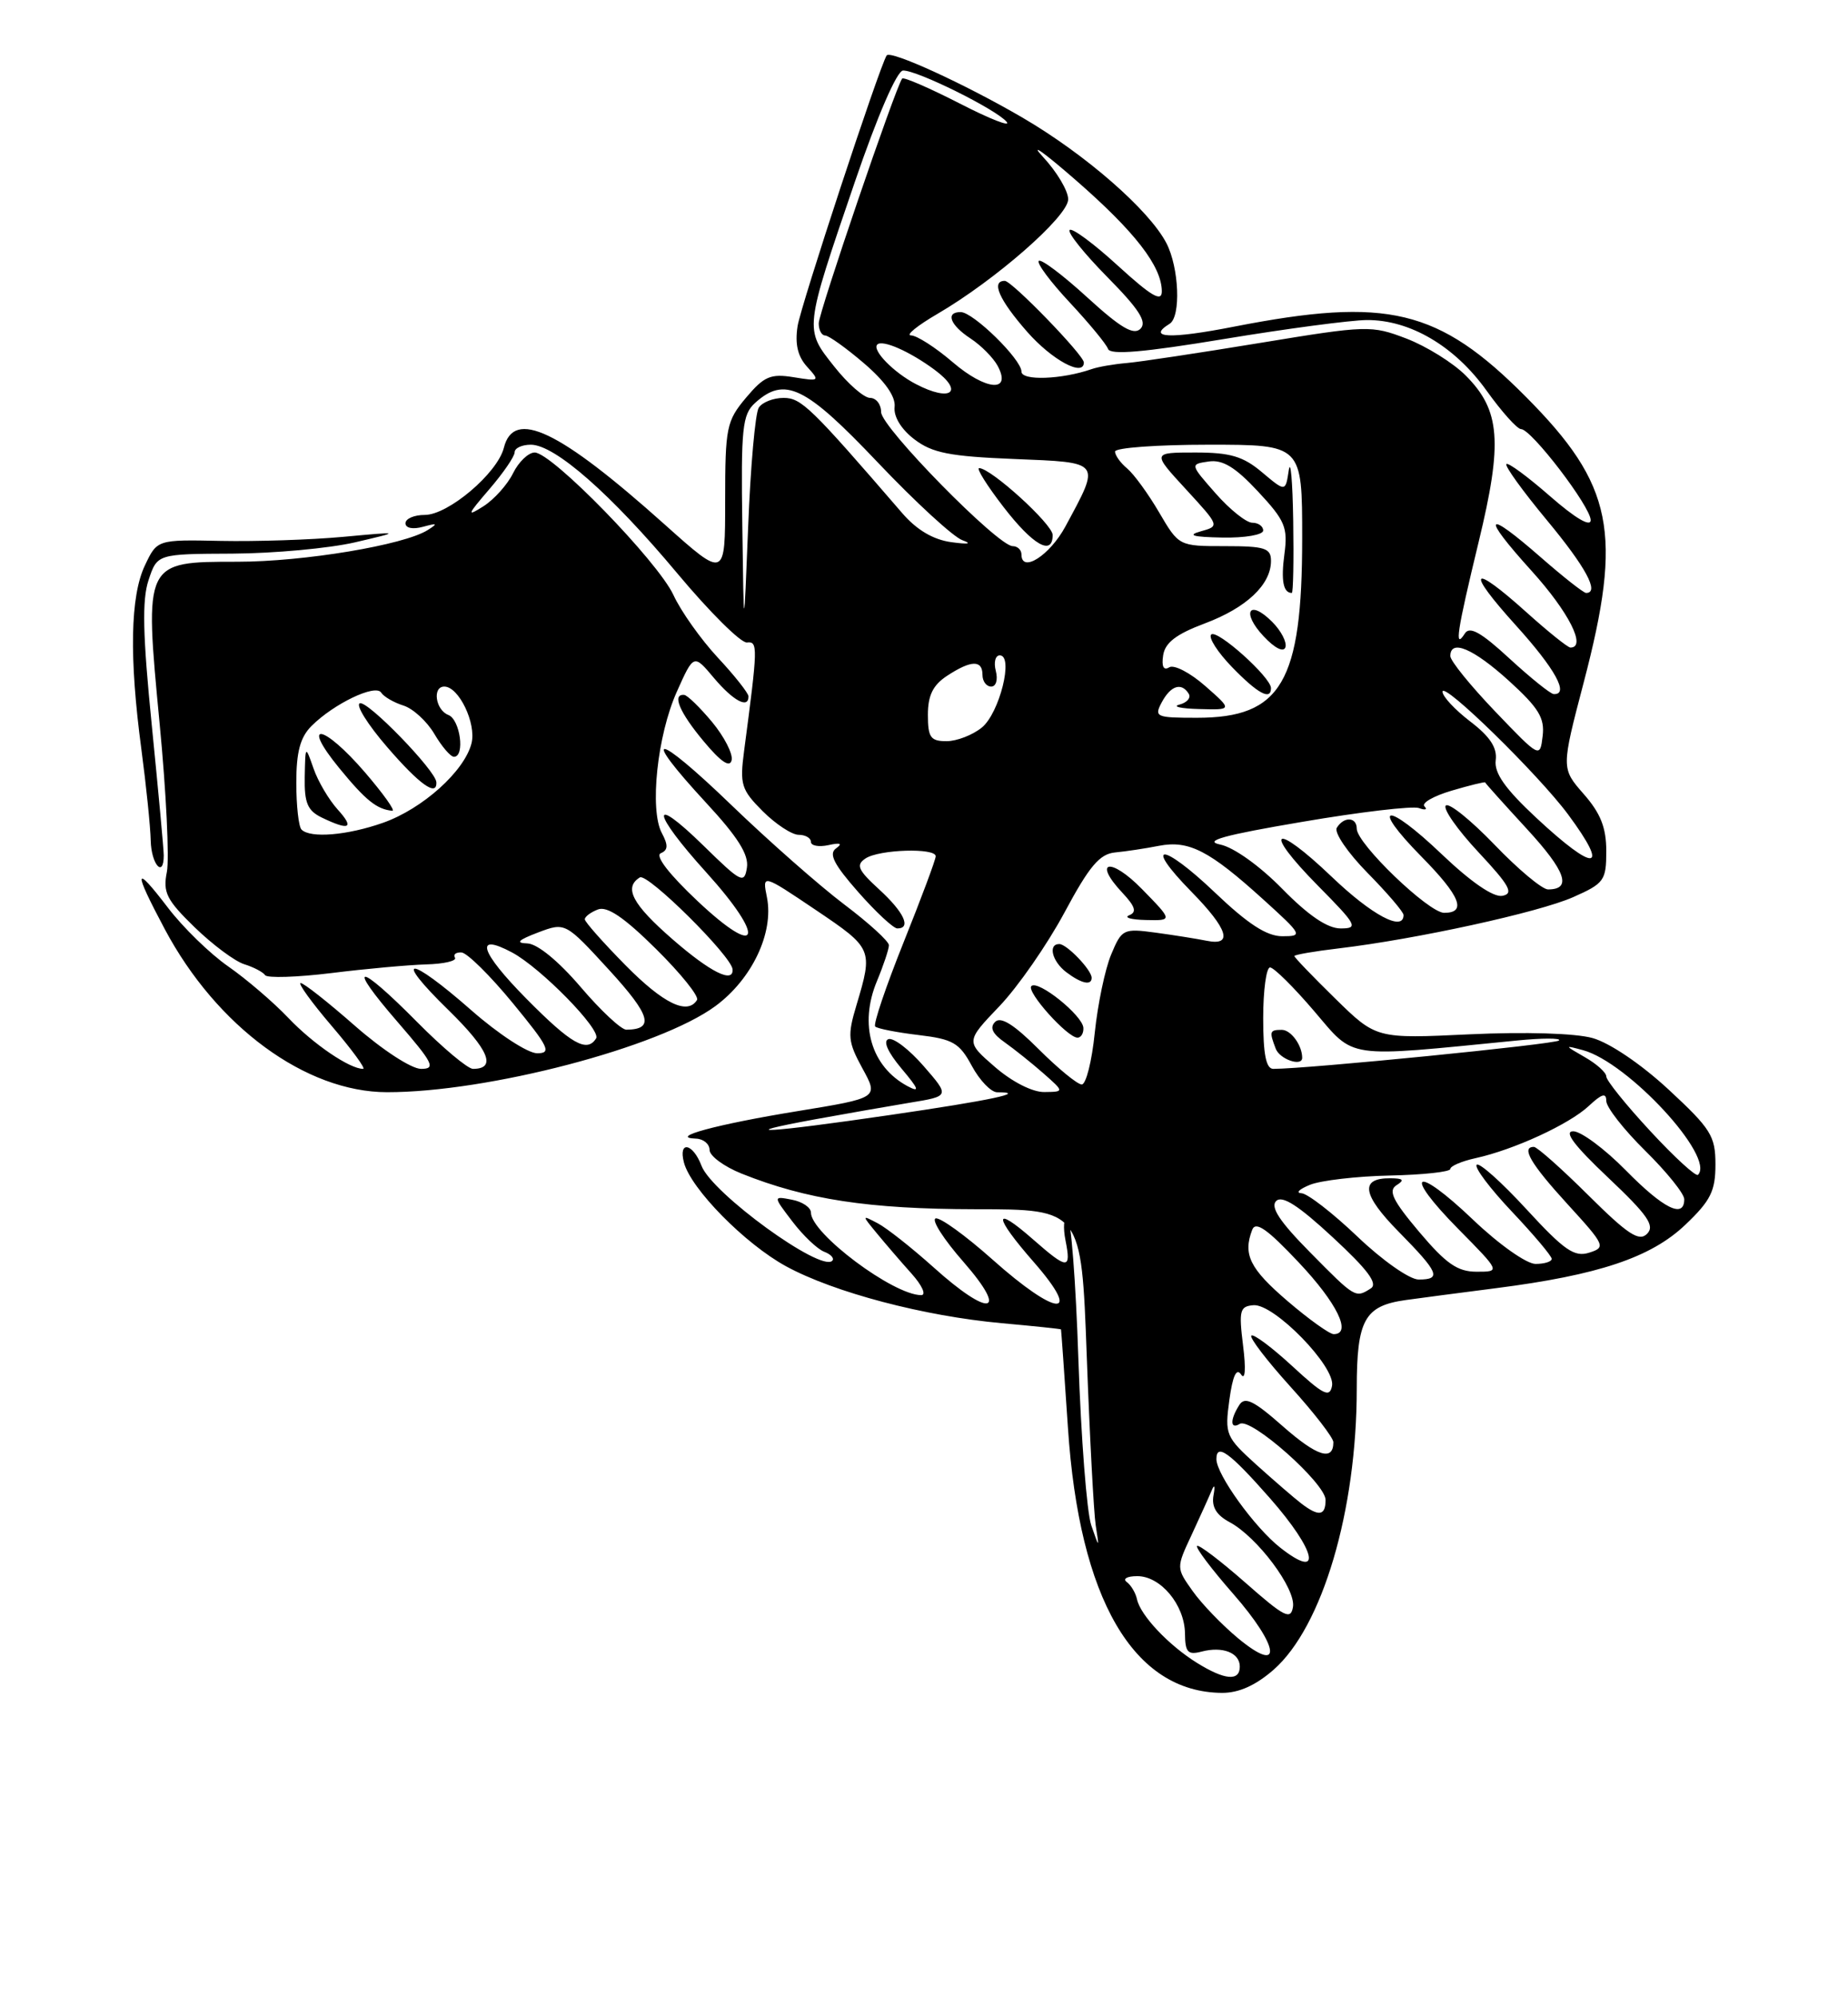 <?xml version="1.0" encoding="UTF-8" standalone="no"?>
<!DOCTYPE svg PUBLIC "-//W3C//DTD SVG 1.1//EN" "http://www.w3.org/Graphics/SVG/1.1/DTD/svg11.dtd" >
<svg xmlns="http://www.w3.org/2000/svg" xmlns:xlink="http://www.w3.org/1999/xlink" version="1.1" viewBox="0 0 237 256">
 <g >
 <path fill="currentColor"
d=" M 163.34 214.01 C 169.60 208.51 174.00 193.63 174.00 177.98 C 174.00 169.17 174.99 167.37 180.28 166.63 C 182.05 166.38 187.26 165.70 191.85 165.11 C 204.99 163.43 211.73 161.18 216.14 156.98 C 219.38 153.90 220.00 152.66 220.00 149.26 C 220.00 145.60 219.43 144.69 213.99 139.65 C 210.48 136.40 206.43 133.66 204.24 133.05 C 202.02 132.43 195.61 132.24 188.50 132.57 C 176.50 133.14 176.50 133.14 171.25 128.00 C 168.36 125.17 166.00 122.72 166.00 122.54 C 166.00 122.37 168.59 121.92 171.75 121.55 C 181.65 120.37 197.32 116.95 201.75 114.99 C 205.73 113.23 206.00 112.86 206.00 109.09 C 206.00 106.08 205.27 104.24 203.11 101.78 C 200.22 98.48 200.22 98.48 203.10 87.49 C 208.14 68.27 206.91 62.14 195.70 50.87 C 184.49 39.59 177.96 38.02 158.25 41.87 C 150.03 43.48 147.02 43.34 150.00 41.50 C 151.47 40.59 151.22 34.32 149.59 31.17 C 147.40 26.94 139.22 19.80 131.17 15.10 C 123.79 10.79 114.16 6.38 113.71 7.11 C 112.75 8.63 102.70 39.17 102.29 41.79 C 101.93 44.08 102.30 45.68 103.50 47.00 C 105.18 48.85 105.12 48.89 101.79 48.35 C 98.82 47.87 97.99 48.23 95.68 50.97 C 93.17 53.96 93.00 54.77 93.00 64.16 C 93.00 74.16 93.00 74.16 85.25 67.23 C 71.69 55.10 65.89 52.34 64.62 57.39 C 63.80 60.65 57.49 66.00 54.47 66.00 C 53.11 66.00 52.00 66.48 52.00 67.07 C 52.00 67.69 52.94 67.88 54.25 67.52 C 56.09 67.02 56.20 67.09 54.85 67.94 C 51.82 69.86 38.95 72.00 30.46 72.00 C 18.46 72.00 18.49 71.94 20.47 92.73 C 21.32 101.53 21.73 110.09 21.40 111.76 C 20.87 114.39 21.36 115.35 24.97 118.86 C 27.27 121.09 30.13 123.22 31.33 123.59 C 32.52 123.96 33.73 124.59 34.00 124.99 C 34.27 125.38 38.10 125.26 42.50 124.72 C 46.90 124.17 52.37 123.68 54.65 123.61 C 56.94 123.55 58.60 123.16 58.35 122.75 C 58.09 122.34 58.47 122.04 59.19 122.08 C 59.91 122.13 62.87 125.05 65.77 128.58 C 70.39 134.20 70.78 135.00 68.89 135.00 C 67.69 135.00 63.92 132.54 60.46 129.50 C 52.35 122.38 50.24 122.37 57.53 129.48 C 62.70 134.54 63.73 137.00 60.66 137.00 C 59.99 137.00 56.77 134.30 53.50 131.00 C 45.84 123.26 44.29 123.26 51.00 131.00 C 55.56 136.27 55.93 137.00 54.00 137.00 C 52.77 137.00 49.07 134.59 45.54 131.50 C 42.10 128.48 38.96 126.00 38.56 126.00 C 38.17 126.00 39.96 128.48 42.54 131.50 C 45.13 134.53 46.94 137.00 46.57 137.00 C 44.84 137.00 40.17 133.82 37.00 130.49 C 35.08 128.47 31.60 125.49 29.27 123.87 C 26.94 122.25 23.45 118.86 21.52 116.32 C 17.17 110.63 17.06 111.45 21.13 119.09 C 27.79 131.59 39.21 139.97 49.62 139.99 C 62.53 140.01 84.55 134.25 91.74 128.96 C 96.44 125.50 99.26 119.57 98.36 115.03 C 97.75 112.01 97.75 112.01 104.63 116.64 C 111.92 121.55 111.98 121.68 109.84 128.83 C 108.66 132.76 108.74 133.52 110.61 136.95 C 112.68 140.72 112.68 140.72 102.27 142.42 C 91.89 144.11 85.62 145.81 89.25 145.94 C 90.21 145.97 91.00 146.63 91.00 147.39 C 91.00 148.16 92.85 149.52 95.12 150.43 C 103.43 153.75 111.42 154.97 125.09 154.99 C 138.68 155.00 138.68 155.00 139.37 173.75 C 139.75 184.06 140.27 193.85 140.52 195.50 C 140.99 198.50 140.99 198.50 139.95 195.50 C 139.38 193.85 138.64 184.29 138.30 174.25 C 137.97 164.21 137.33 156.00 136.88 156.00 C 136.42 156.00 136.32 157.35 136.65 159.00 C 137.40 162.76 136.92 162.75 132.50 158.87 C 127.31 154.31 127.36 155.81 132.61 161.80 C 138.94 169.05 135.53 168.80 127.25 161.41 C 123.81 158.35 120.54 155.99 119.99 156.17 C 119.43 156.36 121.04 158.87 123.57 161.75 C 129.45 168.48 126.94 168.93 119.73 162.44 C 116.94 159.94 113.72 157.40 112.58 156.80 C 110.50 155.71 110.50 155.71 112.47 158.10 C 113.56 159.42 115.55 161.74 116.91 163.25 C 118.27 164.77 118.82 166.00 118.14 166.00 C 114.57 166.00 104.00 158.09 104.00 155.42 C 104.00 154.77 102.90 154.02 101.56 153.77 C 99.13 153.30 99.13 153.30 101.62 156.56 C 102.99 158.36 104.82 160.10 105.70 160.44 C 106.57 160.77 107.04 161.30 106.73 161.60 C 105.26 163.08 91.31 152.94 89.97 149.43 C 88.87 146.52 86.97 146.15 87.71 148.99 C 88.59 152.37 95.54 159.43 100.82 162.31 C 106.98 165.66 118.48 168.69 128.50 169.60 C 132.62 169.97 136.03 170.33 136.07 170.39 C 136.10 170.45 136.50 176.12 136.96 183.00 C 138.41 204.95 145.35 216.90 156.72 216.98 C 158.88 216.99 161.04 216.02 163.34 214.01 Z  M 21.00 109.64 C 21.00 108.89 20.31 101.41 19.47 93.00 C 18.31 81.42 18.20 76.91 19.05 74.36 C 20.16 71.00 20.16 71.00 29.83 70.96 C 35.15 70.93 42.20 70.28 45.50 69.52 C 51.50 68.12 51.50 68.12 44.00 68.81 C 39.88 69.19 32.82 69.42 28.33 69.33 C 20.15 69.16 20.15 69.16 18.58 72.48 C 16.71 76.41 16.56 84.29 18.13 96.03 C 18.75 100.69 19.29 105.96 19.33 107.75 C 19.40 110.79 21.00 112.61 21.00 109.64 Z  M 153.50 213.13 C 149.88 210.88 146.27 207.06 145.82 205.00 C 145.65 204.18 145.05 203.17 144.50 202.77 C 143.95 202.36 144.55 202.02 145.84 202.02 C 148.84 202.00 151.92 205.69 151.97 209.37 C 151.99 211.78 152.33 212.15 154.10 211.69 C 156.80 210.98 159.00 211.84 159.00 213.61 C 159.00 215.52 157.07 215.35 153.50 213.13 Z  M 158.79 209.99 C 156.75 208.30 154.12 205.58 152.96 203.94 C 150.84 200.96 150.84 200.96 152.82 196.73 C 153.90 194.40 155.07 191.82 155.41 191.00 C 155.75 190.18 155.85 190.47 155.63 191.65 C 155.36 193.14 155.99 194.19 157.71 195.11 C 161.25 197.01 166.20 203.62 165.82 205.96 C 165.54 207.68 164.73 207.27 159.71 202.85 C 156.52 200.05 153.73 197.93 153.52 198.15 C 153.30 198.37 155.38 201.12 158.13 204.26 C 164.13 211.10 164.55 214.75 158.79 209.99 Z  M 164.18 198.36 C 160.90 195.78 156.00 188.99 156.00 187.02 C 156.00 184.92 157.70 186.16 162.85 192.01 C 168.86 198.84 169.66 202.67 164.18 198.36 Z  M 166.89 192.71 C 166.00 192.03 163.42 189.80 161.15 187.76 C 157.19 184.17 157.06 183.87 157.66 179.44 C 158.09 176.33 158.57 175.28 159.17 176.18 C 159.69 176.97 159.80 175.48 159.42 172.47 C 158.86 167.96 159.00 167.43 160.76 167.29 C 163.41 167.09 171.30 175.19 170.83 177.63 C 170.53 179.19 169.73 178.79 165.72 175.09 C 163.10 172.68 160.74 170.92 160.48 171.19 C 160.22 171.45 162.48 174.40 165.50 177.74 C 168.53 181.08 171.00 184.28 171.00 184.85 C 171.00 187.33 168.92 186.68 164.53 182.82 C 160.78 179.51 159.64 178.96 158.93 180.09 C 157.73 181.98 157.76 183.26 159.00 182.50 C 160.41 181.63 170.00 190.13 170.00 192.25 C 170.00 194.29 169.13 194.42 166.89 192.71 Z  M 165.11 166.75 C 160.28 162.61 159.38 160.79 160.59 157.63 C 161.03 156.48 162.52 157.52 166.55 161.80 C 171.49 167.03 173.42 171.00 171.04 171.00 C 170.51 171.00 167.84 169.09 165.11 166.75 Z  M 168.01 160.51 C 164.13 156.59 162.89 154.71 163.66 153.94 C 164.43 153.17 166.51 154.50 170.92 158.59 C 175.42 162.75 176.75 164.54 175.80 165.14 C 173.83 166.40 173.81 166.39 168.01 160.51 Z  M 174.09 158.50 C 170.91 155.47 167.68 152.97 166.91 152.94 C 166.13 152.90 166.62 152.42 168.00 151.86 C 169.38 151.30 173.99 150.76 178.25 150.67 C 182.51 150.58 185.99 150.20 186.00 149.83 C 186.00 149.46 187.44 148.84 189.21 148.45 C 194.15 147.37 201.25 144.10 203.75 141.76 C 205.43 140.19 206.00 140.02 206.00 141.11 C 206.00 141.92 208.25 144.79 211.00 147.50 C 213.75 150.21 216.00 153.00 216.00 153.71 C 216.00 156.24 213.35 154.93 208.50 150.00 C 205.79 147.25 202.76 145.00 201.76 145.00 C 200.51 145.00 201.90 146.84 206.22 150.92 C 211.30 155.72 212.26 157.09 211.24 158.13 C 210.22 159.18 208.79 158.25 203.71 153.21 C 200.27 149.79 197.12 147.00 196.72 147.00 C 195.03 147.00 196.31 149.18 201.03 154.34 C 205.86 159.62 205.97 159.88 203.80 160.56 C 201.91 161.16 200.61 160.26 195.76 154.99 C 192.58 151.53 189.70 148.96 189.38 149.29 C 189.05 149.62 191.08 152.32 193.89 155.29 C 196.70 158.26 199.00 160.99 199.00 161.35 C 199.00 161.71 198.07 162.00 196.93 162.00 C 195.77 162.00 192.22 159.49 188.92 156.34 C 181.40 149.17 179.78 150.19 187.02 157.52 C 192.43 163.00 192.43 163.00 189.37 163.00 C 186.92 163.00 185.46 161.98 182.01 157.90 C 178.61 153.87 178.00 152.61 179.10 151.91 C 180.16 151.25 179.97 151.03 178.31 151.02 C 174.36 150.99 174.69 153.12 179.38 157.88 C 184.55 163.13 184.91 164.00 181.93 164.00 C 180.78 164.00 177.28 161.55 174.09 158.50 Z  M 211.64 144.97 C 208.54 141.63 206.00 138.48 206.00 137.97 C 206.00 137.47 204.76 136.36 203.25 135.50 C 200.60 133.98 200.59 133.95 203.00 134.60 C 208.78 136.15 220.02 148.32 217.76 150.58 C 217.49 150.84 214.74 148.32 211.64 144.97 Z  M 104.50 143.47 C 108.35 142.77 113.82 141.81 116.66 141.34 C 121.81 140.50 121.81 140.50 118.46 136.65 C 116.62 134.53 114.59 132.97 113.94 133.19 C 113.22 133.43 113.86 134.86 115.60 136.94 C 117.86 139.62 118.01 140.08 116.38 139.21 C 111.71 136.70 110.14 131.31 112.47 125.74 C 113.31 123.72 114.00 121.65 114.00 121.15 C 114.00 120.65 111.41 118.29 108.25 115.91 C 105.09 113.52 98.56 107.78 93.75 103.14 C 83.99 93.74 81.95 93.59 90.57 102.91 C 94.63 107.29 96.05 109.55 95.79 111.21 C 95.46 113.33 95.05 113.12 90.22 108.39 C 83.28 101.60 83.53 104.04 90.58 111.82 C 98.27 120.32 97.48 123.03 89.50 115.53 C 85.80 112.05 83.98 109.69 84.74 109.36 C 85.68 108.97 85.71 108.33 84.88 106.78 C 83.28 103.79 84.29 94.26 86.80 88.66 C 88.97 83.81 88.97 83.81 91.57 86.91 C 94.05 89.84 96.01 90.89 95.99 89.25 C 95.98 88.84 94.21 86.59 92.04 84.27 C 89.88 81.94 87.32 78.34 86.37 76.27 C 84.37 71.96 70.78 58.00 68.57 58.00 C 67.77 58.00 66.52 59.19 65.80 60.65 C 65.09 62.10 63.38 64.01 62.00 64.89 C 59.81 66.28 59.91 66.01 62.75 62.71 C 64.54 60.63 66.00 58.50 66.00 57.97 C 66.00 57.43 66.94 57.00 68.08 57.00 C 71.16 57.00 78.37 63.33 86.87 73.50 C 91.01 78.45 95.02 82.43 95.79 82.35 C 97.22 82.19 97.20 82.85 95.43 96.23 C 94.86 100.56 95.06 101.21 97.82 103.98 C 99.49 105.64 101.56 107.00 102.42 107.00 C 103.29 107.00 104.00 107.41 104.00 107.91 C 104.00 108.40 105.01 108.59 106.25 108.32 C 107.78 107.98 108.09 108.12 107.22 108.74 C 106.25 109.43 106.94 110.79 110.06 114.33 C 112.32 116.90 114.58 119.00 115.08 119.00 C 116.91 119.00 115.93 116.91 112.75 114.00 C 110.03 111.51 109.74 110.87 111.00 110.03 C 112.74 108.87 120.00 108.64 120.00 109.75 C 120.01 110.16 118.15 115.13 115.88 120.79 C 113.61 126.45 111.97 131.30 112.24 131.57 C 112.51 131.84 115.00 132.33 117.78 132.66 C 122.22 133.19 123.04 133.66 124.64 136.63 C 125.64 138.48 127.10 140.00 127.89 140.00 C 131.92 140.00 127.07 141.03 114.17 142.91 C 98.43 145.21 93.53 145.49 104.50 143.47 Z  M 91.33 92.55 C 89.77 90.68 88.16 89.11 87.75 89.07 C 86.14 88.92 87.14 91.31 90.25 95.02 C 92.45 97.66 93.61 98.44 93.83 97.43 C 94.01 96.62 92.88 94.42 91.33 92.55 Z  M 127.59 136.75 C 123.84 133.50 123.84 133.50 128.17 128.97 C 130.55 126.48 134.30 121.08 136.51 116.97 C 139.70 111.02 141.02 109.45 143.01 109.26 C 144.38 109.13 146.91 108.75 148.63 108.41 C 152.47 107.67 155.09 109.02 161.97 115.25 C 167.04 119.84 167.12 120.00 164.45 120.00 C 162.45 120.00 160.04 118.43 155.79 114.38 C 149.03 107.94 146.50 107.88 152.81 114.31 C 157.50 119.09 158.18 121.28 154.75 120.58 C 153.51 120.33 150.57 119.86 148.21 119.54 C 144.07 118.98 143.86 119.08 142.50 122.35 C 141.72 124.21 140.78 128.72 140.40 132.37 C 140.03 136.02 139.28 139.00 138.73 139.00 C 138.18 139.00 135.70 136.96 133.20 134.47 C 130.05 131.32 128.35 130.25 127.62 130.98 C 126.90 131.70 127.27 132.50 128.85 133.60 C 130.09 134.48 132.32 136.26 133.80 137.56 C 136.50 139.94 136.50 139.94 133.92 139.97 C 132.40 139.99 129.78 138.65 127.59 136.75 Z  M 138.94 131.75 C 138.87 130.17 133.12 125.55 132.27 126.39 C 131.58 127.08 136.88 133.00 138.19 133.00 C 138.63 133.00 138.98 132.44 138.94 131.75 Z  M 140.00 125.33 C 140.00 124.32 136.81 121.00 135.85 121.00 C 134.37 121.00 134.93 123.23 136.75 124.61 C 138.68 126.07 140.00 126.36 140.00 125.33 Z  M 146.46 113.96 C 142.42 109.82 140.05 110.29 143.97 114.46 C 145.60 116.20 145.81 116.92 144.82 117.31 C 144.10 117.60 145.05 117.88 146.95 117.92 C 150.41 118.00 150.41 118.00 146.46 113.96 Z  M 162.00 130.50 C 162.00 126.92 162.40 124.00 162.88 124.00 C 163.36 124.00 165.91 126.52 168.54 129.60 C 173.83 135.79 172.28 135.56 194.50 133.37 C 197.80 133.04 200.25 133.04 199.94 133.36 C 199.49 133.84 167.67 137.00 163.30 137.00 C 162.37 137.00 162.00 135.16 162.00 130.50 Z  M 167.00 135.58 C 167.00 133.98 165.56 132.00 164.39 132.00 C 162.82 132.00 162.76 132.20 163.61 134.42 C 164.13 135.78 167.00 136.76 167.00 135.58 Z  M 67.53 128.03 C 61.56 121.99 60.77 119.47 65.67 122.08 C 69.37 124.06 77.13 131.98 76.45 133.09 C 75.28 134.97 73.27 133.83 67.53 128.03 Z  M 74.46 126.50 C 71.61 123.17 68.92 120.97 67.63 120.92 C 66.07 120.87 66.43 120.50 69.00 119.52 C 72.50 118.20 72.50 118.20 78.14 124.35 C 83.45 130.15 83.96 131.94 80.33 131.98 C 79.68 131.99 77.04 129.53 74.46 126.50 Z  M 80.22 123.72 C 77.35 120.81 75.00 118.16 75.00 117.83 C 75.00 117.49 75.76 116.92 76.68 116.57 C 77.87 116.11 80.05 117.59 84.13 121.63 C 87.31 124.77 89.68 127.72 89.39 128.17 C 88.17 130.14 85.08 128.64 80.22 123.72 Z  M 86.25 120.39 C 81.09 115.90 79.96 113.76 82.06 112.46 C 83.04 111.86 93.85 122.57 93.95 124.25 C 94.07 126.09 91.09 124.60 86.25 120.39 Z  M 164.46 113.94 C 161.58 111.00 158.24 108.61 156.50 108.25 C 154.25 107.79 156.90 107.05 167.00 105.34 C 174.43 104.07 181.16 103.28 181.97 103.57 C 182.78 103.87 183.10 103.77 182.68 103.35 C 182.27 102.93 183.84 102.03 186.17 101.34 C 188.51 100.65 190.44 100.18 190.47 100.29 C 190.50 100.41 192.91 103.09 195.82 106.25 C 200.82 111.68 201.63 114.00 198.53 114.00 C 197.78 114.00 194.69 111.42 191.66 108.26 C 188.62 105.11 185.82 102.85 185.42 103.25 C 185.02 103.64 186.90 106.33 189.60 109.22 C 193.62 113.52 194.17 114.53 192.68 114.82 C 191.53 115.04 188.66 113.07 184.88 109.47 C 177.76 102.68 175.57 102.96 182.31 109.81 C 187.28 114.85 188.14 117.00 185.21 117.00 C 183.22 117.00 174.00 108.13 174.00 106.22 C 174.00 104.70 172.35 104.62 171.44 106.10 C 171.07 106.70 172.84 109.30 175.38 111.88 C 177.92 114.46 180.00 116.89 180.00 117.28 C 180.00 119.46 175.96 117.32 170.79 112.38 C 163.31 105.24 161.81 106.22 169.02 113.52 C 174.03 118.59 174.25 119.00 171.93 119.00 C 170.24 119.00 167.81 117.35 164.46 113.94 Z  M 197.01 104.81 C 193.01 101.08 191.61 99.08 191.82 97.44 C 192.03 95.84 191.09 94.41 188.56 92.48 C 186.60 90.98 185.00 89.27 185.00 88.66 C 185.00 87.24 197.32 99.28 201.11 104.40 C 206.52 111.70 204.61 111.89 197.01 104.81 Z  M 38.67 106.33 C 38.30 105.97 38.00 103.27 38.00 100.33 C 38.00 96.38 38.50 94.50 39.95 93.05 C 42.80 90.20 48.15 87.64 48.88 88.77 C 49.22 89.30 50.50 90.04 51.73 90.43 C 52.96 90.81 54.74 92.44 55.70 94.06 C 56.65 95.68 57.78 97.00 58.22 97.00 C 59.66 97.00 59.02 92.22 57.50 91.64 C 55.85 91.00 55.42 88.00 56.98 88.00 C 58.84 88.00 61.11 92.72 60.47 95.27 C 59.57 98.84 54.20 103.67 49.12 105.46 C 44.55 107.07 39.80 107.47 38.67 106.33 Z  M 43.30 103.75 C 42.18 102.51 40.78 100.15 40.21 98.50 C 39.16 95.50 39.16 95.50 39.08 99.60 C 39.02 102.90 39.44 103.90 41.25 104.78 C 44.83 106.51 45.50 106.17 43.30 103.75 Z  M 46.81 99.00 C 41.47 92.80 38.47 92.29 43.50 98.44 C 46.90 102.59 48.32 103.73 50.31 103.92 C 50.75 103.96 49.17 101.75 46.81 99.00 Z  M 55.96 100.25 C 55.87 98.76 47.16 89.78 46.15 90.14 C 45.58 90.34 47.15 92.86 49.65 95.75 C 53.79 100.55 56.07 102.18 55.96 100.25 Z  M 191.75 91.19 C 188.59 87.89 186.00 84.70 186.00 84.09 C 186.00 81.88 188.93 83.11 193.50 87.25 C 197.33 90.73 198.12 92.02 197.84 94.34 C 197.50 97.18 197.49 97.18 191.75 91.19 Z  M 119.00 91.62 C 119.00 89.12 119.65 87.81 121.46 86.62 C 124.54 84.60 126.00 84.56 126.00 86.50 C 126.00 87.33 126.50 88.00 127.12 88.00 C 127.74 88.00 128.00 87.12 127.71 86.00 C 127.42 84.90 127.65 84.00 128.22 84.00 C 130.03 84.00 128.19 91.39 125.92 93.25 C 124.74 94.21 122.70 95.00 121.39 95.00 C 119.34 95.00 119.00 94.52 119.00 91.62 Z  M 149.00 90.00 C 150.15 87.86 151.53 87.43 152.45 88.92 C 152.77 89.43 152.23 90.06 151.26 90.31 C 150.29 90.56 151.43 90.82 153.78 90.88 C 158.07 91.00 158.07 91.00 154.56 87.92 C 152.64 86.23 150.56 85.15 149.95 85.53 C 149.23 85.98 148.95 85.44 149.17 84.00 C 149.41 82.38 150.84 81.28 154.50 79.91 C 159.86 77.90 163.00 74.94 163.00 71.89 C 163.00 70.25 162.22 70.00 157.10 70.00 C 151.19 70.00 151.19 70.00 148.65 65.67 C 147.26 63.29 145.41 60.76 144.56 60.05 C 143.70 59.34 143.00 58.36 143.00 57.88 C 143.00 57.39 148.40 57.00 155.00 57.00 C 167.00 57.00 167.00 57.00 167.00 68.98 C 167.00 87.44 164.33 92.00 153.50 92.00 C 148.24 92.00 147.99 91.89 149.00 90.00 Z  M 163.00 88.20 C 163.00 86.81 156.07 80.60 155.33 81.33 C 154.95 81.72 156.16 83.60 158.01 85.51 C 161.31 88.91 163.00 89.82 163.00 88.20 Z  M 163.15 79.70 C 160.18 76.73 159.16 78.48 162.06 81.56 C 163.49 83.09 164.62 83.65 164.85 82.96 C 165.06 82.32 164.30 80.85 163.15 79.70 Z  M 165.85 66.75 C 165.77 61.66 165.51 58.75 165.28 60.28 C 164.86 63.06 164.86 63.06 161.85 60.53 C 159.43 58.49 157.78 58.00 153.30 58.00 C 147.75 58.00 147.75 58.00 152.09 62.71 C 156.43 67.43 156.43 67.43 153.97 68.11 C 152.20 68.61 152.99 68.83 156.75 68.90 C 159.65 68.96 162.00 68.55 162.00 68.00 C 162.00 67.45 161.37 67.00 160.60 67.00 C 159.84 67.00 157.72 65.31 155.91 63.25 C 152.61 59.50 152.61 59.50 155.02 59.15 C 156.81 58.89 158.44 59.89 161.33 62.99 C 164.81 66.72 165.18 67.60 164.72 71.03 C 164.27 74.41 164.57 76.00 165.67 76.00 C 165.85 76.00 165.93 71.84 165.85 66.75 Z  M 193.59 84.41 C 189.94 81.04 188.47 80.22 187.86 81.20 C 186.48 83.36 186.84 81.01 189.63 69.47 C 192.74 56.65 192.42 52.58 187.97 48.13 C 186.35 46.50 182.93 44.38 180.38 43.40 C 175.87 41.68 175.37 41.69 161.62 43.95 C 153.85 45.23 146.15 46.39 144.50 46.53 C 142.85 46.67 140.82 47.02 140.00 47.31 C 136.17 48.64 131.00 48.83 131.00 47.63 C 131.00 46.06 124.81 40.00 123.20 40.00 C 121.22 40.00 121.84 41.66 124.46 43.38 C 125.82 44.27 127.39 45.86 127.95 46.90 C 129.79 50.35 126.44 50.07 122.19 46.43 C 119.99 44.54 117.58 43.00 116.84 42.99 C 116.10 42.99 117.62 41.75 120.21 40.24 C 127.64 35.91 136.98 27.74 136.99 25.55 C 137.00 24.47 135.54 22.02 133.75 20.10 C 131.96 18.17 133.84 19.50 137.92 23.05 C 145.56 29.70 148.99 34.13 149.00 37.35 C 149.00 38.76 147.66 37.97 143.37 34.06 C 140.28 31.23 137.49 29.17 137.18 29.48 C 136.87 29.79 139.05 32.51 142.02 35.52 C 146.10 39.65 147.13 41.27 146.26 42.14 C 145.39 43.01 143.72 42.03 139.43 38.11 C 136.30 35.25 133.51 33.15 133.22 33.44 C 132.93 33.73 134.72 36.13 137.20 38.78 C 139.67 41.43 141.88 44.10 142.10 44.72 C 142.38 45.53 146.66 45.16 157.00 43.45 C 164.97 42.13 173.21 41.04 175.29 41.02 C 180.82 40.99 186.54 44.35 190.62 50.03 C 192.58 52.77 194.58 55.00 195.07 55.00 C 196.39 55.00 204.00 64.95 204.00 66.67 C 204.00 67.59 202.03 66.43 198.80 63.61 C 195.94 61.11 193.42 59.25 193.19 59.48 C 192.95 59.71 195.29 62.95 198.38 66.67 C 203.38 72.69 205.17 76.00 203.41 76.00 C 203.09 76.00 200.51 73.97 197.68 71.50 C 190.42 65.15 189.85 65.91 196.42 73.17 C 201.20 78.45 203.50 83.00 201.40 83.00 C 201.07 83.00 198.54 80.97 195.79 78.50 C 188.62 72.05 187.88 72.95 194.42 80.17 C 199.46 85.74 201.29 89.07 199.25 88.96 C 198.84 88.94 196.29 86.89 193.59 84.41 Z  M 139.00 46.46 C 139.00 45.52 129.77 36.00 128.86 36.00 C 127.06 36.00 128.13 38.43 131.75 42.55 C 134.92 46.15 139.00 48.35 139.00 46.46 Z  M 95.20 67.40 C 95.02 54.87 95.20 53.13 96.83 51.65 C 100.64 48.20 103.27 49.47 112.55 59.25 C 117.38 64.34 122.27 68.83 123.42 69.24 C 124.72 69.70 124.19 69.79 122.00 69.49 C 119.67 69.17 117.56 67.92 115.69 65.75 C 103.96 52.16 102.76 51.00 100.49 51.00 C 99.18 51.00 97.75 51.56 97.31 52.25 C 96.86 52.94 96.25 59.80 95.95 67.50 C 95.39 81.50 95.39 81.50 95.20 67.40 Z  M 131.00 71.07 C 131.00 70.48 130.49 70.00 129.87 70.00 C 127.98 70.00 113.00 54.75 113.00 52.82 C 113.00 51.82 112.36 51.00 111.58 51.00 C 110.81 51.00 108.73 49.19 106.98 46.97 C 103.14 42.13 103.11 42.40 109.64 23.29 C 112.53 14.84 115.03 9.07 115.81 9.04 C 117.59 8.98 127.78 14.03 129.10 15.62 C 129.68 16.32 126.98 15.27 123.09 13.27 C 119.20 11.28 115.88 9.84 115.70 10.07 C 114.85 11.19 105.00 40.08 105.00 41.44 C 105.00 42.30 105.37 43.00 105.82 43.00 C 106.27 43.00 108.51 44.60 110.80 46.56 C 113.51 48.88 114.88 50.83 114.73 52.16 C 114.59 53.41 115.59 55.04 117.28 56.32 C 119.56 58.06 121.82 58.50 130.06 58.83 C 141.35 59.29 141.18 59.06 136.63 67.49 C 134.62 71.20 131.00 73.51 131.00 71.07 Z  M 135.00 68.57 C 135.00 67.20 127.08 60.00 125.57 60.00 C 125.18 60.00 126.57 62.23 128.68 64.96 C 132.47 69.88 135.00 71.32 135.00 68.57 Z  M 117.46 49.23 C 114.60 47.74 111.80 44.87 112.51 44.16 C 113.17 43.50 116.67 45.04 119.85 47.39 C 123.71 50.24 121.96 51.58 117.46 49.23 Z "/>
</g>
</svg>